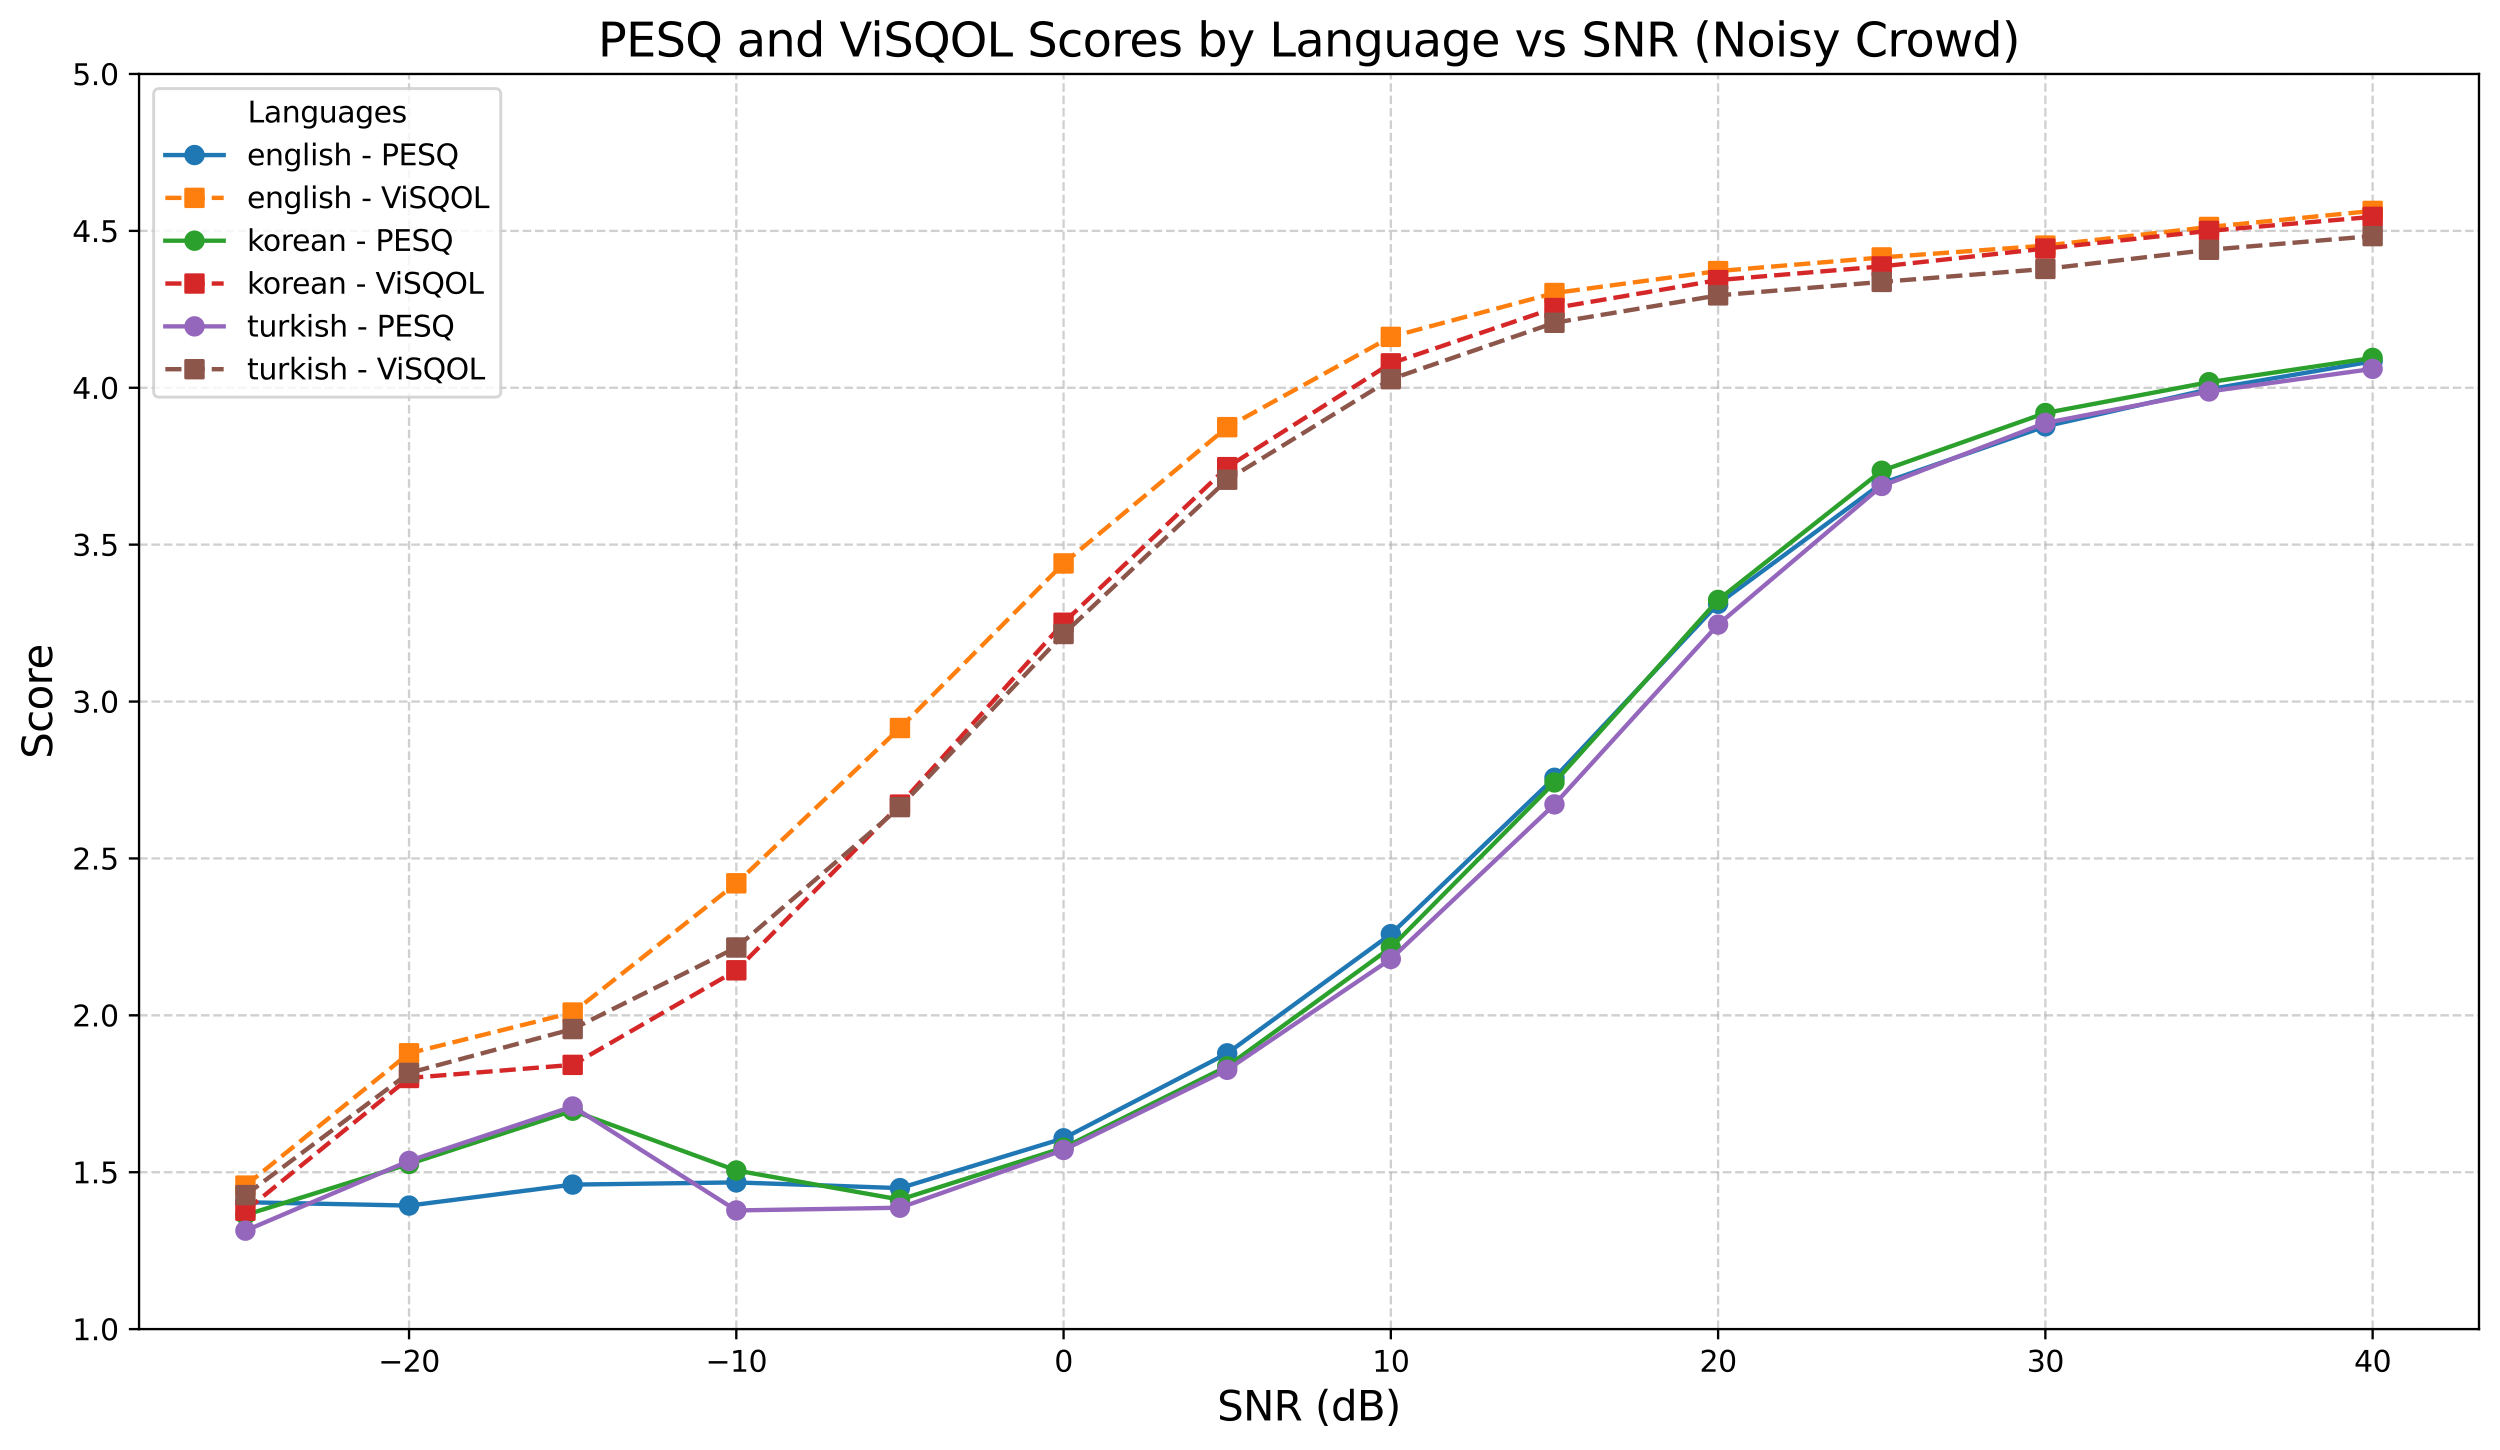 <?xml version="1.0" encoding="utf-8" standalone="no"?>
<!DOCTYPE svg PUBLIC "-//W3C//DTD SVG 1.1//EN"
  "http://www.w3.org/Graphics/SVG/1.1/DTD/svg11.dtd">
<svg xmlns:xlink="http://www.w3.org/1999/xlink" width="856.732pt" height="496.905pt" viewBox="0 0 856.732 496.905" xmlns="http://www.w3.org/2000/svg" version="1.1">
 <defs>
  <style type="text/css">*{stroke-linejoin: round; stroke-linecap: butt}</style>
 </defs>
 <g id="figure_1">
  <g id="patch_1">
   <path d="M 0 496.905 
L 856.732 496.905 
L 856.732 0 
L 0 0 
z
" style="fill: #ffffff"/>
  </g>
  <g id="axes_1">
   <g id="patch_2">
    <path d="M 47.653 455.478 
L 849.533 455.478 
L 849.533 25.358 
L 47.653 25.358 
z
" style="fill: #ffffff"/>
   </g>
   <g id="matplotlib.axis_1">
    <g id="xtick_1">
     <g id="line2d_1">
      <path d="M 140.177 455.478 
L 140.177 25.358 
" clip-path="url(#p13725c8370)" style="fill: none; stroke-dasharray: 2.96,1.28; stroke-dashoffset: 0; stroke: #b0b0b0; stroke-opacity: 0.6; stroke-width: 0.8"/>
     </g>
     <g id="line2d_2">
      <defs>
       <path id="m97f3cab812" d="M 0 0 
L 0 3.5 
" style="stroke: #000000; stroke-width: 0.8"/>
      </defs>
      <g>
       <use xlink:href="#m97f3cab812" x="140.177" y="455.478" style="stroke: #000000; stroke-width: 0.8"/>
      </g>
     </g>
     <g id="text_1">
      <!-- −20 -->
      <g transform="translate(129.625 470.076) scale(0.1 -0.1)">
       <defs>
        <path id="DejaVuSans-2212" d="M 678 2272 
L 4684 2272 
L 4684 1741 
L 678 1741 
L 678 2272 
z
" transform="scale(0.016)"/>
        <path id="DejaVuSans-32" d="M 1228 531 
L 3431 531 
L 3431 0 
L 469 0 
L 469 531 
Q 828 903 1448 1529 
Q 2069 2156 2228 2338 
Q 2531 2678 2651 2914 
Q 2772 3150 2772 3378 
Q 2772 3750 2511 3984 
Q 2250 4219 1831 4219 
Q 1534 4219 1204 4116 
Q 875 4013 500 3803 
L 500 4441 
Q 881 4594 1212 4672 
Q 1544 4750 1819 4750 
Q 2544 4750 2975 4387 
Q 3406 4025 3406 3419 
Q 3406 3131 3298 2873 
Q 3191 2616 2906 2266 
Q 2828 2175 2409 1742 
Q 1991 1309 1228 531 
z
" transform="scale(0.016)"/>
        <path id="DejaVuSans-30" d="M 2034 4250 
Q 1547 4250 1301 3770 
Q 1056 3291 1056 2328 
Q 1056 1369 1301 889 
Q 1547 409 2034 409 
Q 2525 409 2770 889 
Q 3016 1369 3016 2328 
Q 3016 3291 2770 3770 
Q 2525 4250 2034 4250 
z
M 2034 4750 
Q 2819 4750 3233 4129 
Q 3647 3509 3647 2328 
Q 3647 1150 3233 529 
Q 2819 -91 2034 -91 
Q 1250 -91 836 529 
Q 422 1150 422 2328 
Q 422 3509 836 4129 
Q 1250 4750 2034 4750 
z
" transform="scale(0.016)"/>
       </defs>
       <use xlink:href="#DejaVuSans-2212"/>
       <use xlink:href="#DejaVuSans-32" x="83.789"/>
       <use xlink:href="#DejaVuSans-30" x="147.412"/>
      </g>
     </g>
    </g>
    <g id="xtick_2">
     <g id="line2d_3">
      <path d="M 252.328 455.478 
L 252.328 25.358 
" clip-path="url(#p13725c8370)" style="fill: none; stroke-dasharray: 2.96,1.28; stroke-dashoffset: 0; stroke: #b0b0b0; stroke-opacity: 0.6; stroke-width: 0.8"/>
     </g>
     <g id="line2d_4">
      <g>
       <use xlink:href="#m97f3cab812" x="252.328" y="455.478" style="stroke: #000000; stroke-width: 0.8"/>
      </g>
     </g>
     <g id="text_2">
      <!-- −10 -->
      <g transform="translate(241.776 470.076) scale(0.1 -0.1)">
       <defs>
        <path id="DejaVuSans-31" d="M 794 531 
L 1825 531 
L 1825 4091 
L 703 3866 
L 703 4441 
L 1819 4666 
L 2450 4666 
L 2450 531 
L 3481 531 
L 3481 0 
L 794 0 
L 794 531 
z
" transform="scale(0.016)"/>
       </defs>
       <use xlink:href="#DejaVuSans-2212"/>
       <use xlink:href="#DejaVuSans-31" x="83.789"/>
       <use xlink:href="#DejaVuSans-30" x="147.412"/>
      </g>
     </g>
    </g>
    <g id="xtick_3">
     <g id="line2d_5">
      <path d="M 364.479 455.478 
L 364.479 25.358 
" clip-path="url(#p13725c8370)" style="fill: none; stroke-dasharray: 2.96,1.28; stroke-dashoffset: 0; stroke: #b0b0b0; stroke-opacity: 0.6; stroke-width: 0.8"/>
     </g>
     <g id="line2d_6">
      <g>
       <use xlink:href="#m97f3cab812" x="364.479" y="455.478" style="stroke: #000000; stroke-width: 0.8"/>
      </g>
     </g>
     <g id="text_3">
      <!-- 0 -->
      <g transform="translate(361.298 470.076) scale(0.1 -0.1)">
       <use xlink:href="#DejaVuSans-30"/>
      </g>
     </g>
    </g>
    <g id="xtick_4">
     <g id="line2d_7">
      <path d="M 476.63 455.478 
L 476.63 25.358 
" clip-path="url(#p13725c8370)" style="fill: none; stroke-dasharray: 2.96,1.28; stroke-dashoffset: 0; stroke: #b0b0b0; stroke-opacity: 0.6; stroke-width: 0.8"/>
     </g>
     <g id="line2d_8">
      <g>
       <use xlink:href="#m97f3cab812" x="476.63" y="455.478" style="stroke: #000000; stroke-width: 0.8"/>
      </g>
     </g>
     <g id="text_4">
      <!-- 10 -->
      <g transform="translate(470.268 470.076) scale(0.1 -0.1)">
       <use xlink:href="#DejaVuSans-31"/>
       <use xlink:href="#DejaVuSans-30" x="63.623"/>
      </g>
     </g>
    </g>
    <g id="xtick_5">
     <g id="line2d_9">
      <path d="M 588.781 455.478 
L 588.781 25.358 
" clip-path="url(#p13725c8370)" style="fill: none; stroke-dasharray: 2.96,1.28; stroke-dashoffset: 0; stroke: #b0b0b0; stroke-opacity: 0.6; stroke-width: 0.8"/>
     </g>
     <g id="line2d_10">
      <g>
       <use xlink:href="#m97f3cab812" x="588.781" y="455.478" style="stroke: #000000; stroke-width: 0.8"/>
      </g>
     </g>
     <g id="text_5">
      <!-- 20 -->
      <g transform="translate(582.419 470.076) scale(0.1 -0.1)">
       <use xlink:href="#DejaVuSans-32"/>
       <use xlink:href="#DejaVuSans-30" x="63.623"/>
      </g>
     </g>
    </g>
    <g id="xtick_6">
     <g id="line2d_11">
      <path d="M 700.932 455.478 
L 700.932 25.358 
" clip-path="url(#p13725c8370)" style="fill: none; stroke-dasharray: 2.96,1.28; stroke-dashoffset: 0; stroke: #b0b0b0; stroke-opacity: 0.6; stroke-width: 0.8"/>
     </g>
     <g id="line2d_12">
      <g>
       <use xlink:href="#m97f3cab812" x="700.932" y="455.478" style="stroke: #000000; stroke-width: 0.8"/>
      </g>
     </g>
     <g id="text_6">
      <!-- 30 -->
      <g transform="translate(694.57 470.076) scale(0.1 -0.1)">
       <defs>
        <path id="DejaVuSans-33" d="M 2597 2516 
Q 3050 2419 3304 2112 
Q 3559 1806 3559 1356 
Q 3559 666 3084 287 
Q 2609 -91 1734 -91 
Q 1441 -91 1130 -33 
Q 819 25 488 141 
L 488 750 
Q 750 597 1062 519 
Q 1375 441 1716 441 
Q 2309 441 2620 675 
Q 2931 909 2931 1356 
Q 2931 1769 2642 2001 
Q 2353 2234 1838 2234 
L 1294 2234 
L 1294 2753 
L 1863 2753 
Q 2328 2753 2575 2939 
Q 2822 3125 2822 3475 
Q 2822 3834 2567 4026 
Q 2313 4219 1838 4219 
Q 1578 4219 1281 4162 
Q 984 4106 628 3988 
L 628 4550 
Q 988 4650 1302 4700 
Q 1616 4750 1894 4750 
Q 2613 4750 3031 4423 
Q 3450 4097 3450 3541 
Q 3450 3153 3228 2886 
Q 3006 2619 2597 2516 
z
" transform="scale(0.016)"/>
       </defs>
       <use xlink:href="#DejaVuSans-33"/>
       <use xlink:href="#DejaVuSans-30" x="63.623"/>
      </g>
     </g>
    </g>
    <g id="xtick_7">
     <g id="line2d_13">
      <path d="M 813.083 455.478 
L 813.083 25.358 
" clip-path="url(#p13725c8370)" style="fill: none; stroke-dasharray: 2.96,1.28; stroke-dashoffset: 0; stroke: #b0b0b0; stroke-opacity: 0.6; stroke-width: 0.8"/>
     </g>
     <g id="line2d_14">
      <g>
       <use xlink:href="#m97f3cab812" x="813.083" y="455.478" style="stroke: #000000; stroke-width: 0.8"/>
      </g>
     </g>
     <g id="text_7">
      <!-- 40 -->
      <g transform="translate(806.721 470.076) scale(0.1 -0.1)">
       <defs>
        <path id="DejaVuSans-34" d="M 2419 4116 
L 825 1625 
L 2419 1625 
L 2419 4116 
z
M 2253 4666 
L 3047 4666 
L 3047 1625 
L 3713 1625 
L 3713 1100 
L 3047 1100 
L 3047 0 
L 2419 0 
L 2419 1100 
L 313 1100 
L 313 1709 
L 2253 4666 
z
" transform="scale(0.016)"/>
       </defs>
       <use xlink:href="#DejaVuSans-34"/>
       <use xlink:href="#DejaVuSans-30" x="63.623"/>
      </g>
     </g>
    </g>
    <g id="text_8">
     <!-- SNR (dB) -->
     <g transform="translate(417.114 486.793) scale(0.14 -0.14)">
      <defs>
       <path id="DejaVuSans-53" d="M 3425 4513 
L 3425 3897 
Q 3066 4069 2747 4153 
Q 2428 4238 2131 4238 
Q 1616 4238 1336 4038 
Q 1056 3838 1056 3469 
Q 1056 3159 1242 3001 
Q 1428 2844 1947 2747 
L 2328 2669 
Q 3034 2534 3370 2195 
Q 3706 1856 3706 1288 
Q 3706 609 3251 259 
Q 2797 -91 1919 -91 
Q 1588 -91 1214 -16 
Q 841 59 441 206 
L 441 856 
Q 825 641 1194 531 
Q 1563 422 1919 422 
Q 2459 422 2753 634 
Q 3047 847 3047 1241 
Q 3047 1584 2836 1778 
Q 2625 1972 2144 2069 
L 1759 2144 
Q 1053 2284 737 2584 
Q 422 2884 422 3419 
Q 422 4038 858 4394 
Q 1294 4750 2059 4750 
Q 2388 4750 2728 4690 
Q 3069 4631 3425 4513 
z
" transform="scale(0.016)"/>
       <path id="DejaVuSans-4e" d="M 628 4666 
L 1478 4666 
L 3547 763 
L 3547 4666 
L 4159 4666 
L 4159 0 
L 3309 0 
L 1241 3903 
L 1241 0 
L 628 0 
L 628 4666 
z
" transform="scale(0.016)"/>
       <path id="DejaVuSans-52" d="M 2841 2188 
Q 3044 2119 3236 1894 
Q 3428 1669 3622 1275 
L 4263 0 
L 3584 0 
L 2988 1197 
Q 2756 1666 2539 1819 
Q 2322 1972 1947 1972 
L 1259 1972 
L 1259 0 
L 628 0 
L 628 4666 
L 2053 4666 
Q 2853 4666 3247 4331 
Q 3641 3997 3641 3322 
Q 3641 2881 3436 2590 
Q 3231 2300 2841 2188 
z
M 1259 4147 
L 1259 2491 
L 2053 2491 
Q 2509 2491 2742 2702 
Q 2975 2913 2975 3322 
Q 2975 3731 2742 3939 
Q 2509 4147 2053 4147 
L 1259 4147 
z
" transform="scale(0.016)"/>
       <path id="DejaVuSans-20" transform="scale(0.016)"/>
       <path id="DejaVuSans-28" d="M 1984 4856 
Q 1566 4138 1362 3434 
Q 1159 2731 1159 2009 
Q 1159 1288 1364 580 
Q 1569 -128 1984 -844 
L 1484 -844 
Q 1016 -109 783 600 
Q 550 1309 550 2009 
Q 550 2706 781 3412 
Q 1013 4119 1484 4856 
L 1984 4856 
z
" transform="scale(0.016)"/>
       <path id="DejaVuSans-64" d="M 2906 2969 
L 2906 4863 
L 3481 4863 
L 3481 0 
L 2906 0 
L 2906 525 
Q 2725 213 2448 61 
Q 2172 -91 1784 -91 
Q 1150 -91 751 415 
Q 353 922 353 1747 
Q 353 2572 751 3078 
Q 1150 3584 1784 3584 
Q 2172 3584 2448 3432 
Q 2725 3281 2906 2969 
z
M 947 1747 
Q 947 1113 1208 752 
Q 1469 391 1925 391 
Q 2381 391 2643 752 
Q 2906 1113 2906 1747 
Q 2906 2381 2643 2742 
Q 2381 3103 1925 3103 
Q 1469 3103 1208 2742 
Q 947 2381 947 1747 
z
" transform="scale(0.016)"/>
       <path id="DejaVuSans-42" d="M 1259 2228 
L 1259 519 
L 2272 519 
Q 2781 519 3026 730 
Q 3272 941 3272 1375 
Q 3272 1813 3026 2020 
Q 2781 2228 2272 2228 
L 1259 2228 
z
M 1259 4147 
L 1259 2741 
L 2194 2741 
Q 2656 2741 2882 2914 
Q 3109 3088 3109 3444 
Q 3109 3797 2882 3972 
Q 2656 4147 2194 4147 
L 1259 4147 
z
M 628 4666 
L 2241 4666 
Q 2963 4666 3353 4366 
Q 3744 4066 3744 3513 
Q 3744 3084 3544 2831 
Q 3344 2578 2956 2516 
Q 3422 2416 3680 2098 
Q 3938 1781 3938 1306 
Q 3938 681 3513 340 
Q 3088 0 2303 0 
L 628 0 
L 628 4666 
z
" transform="scale(0.016)"/>
       <path id="DejaVuSans-29" d="M 513 4856 
L 1013 4856 
Q 1481 4119 1714 3412 
Q 1947 2706 1947 2009 
Q 1947 1309 1714 600 
Q 1481 -109 1013 -844 
L 513 -844 
Q 928 -128 1133 580 
Q 1338 1288 1338 2009 
Q 1338 2731 1133 3434 
Q 928 4138 513 4856 
z
" transform="scale(0.016)"/>
      </defs>
      <use xlink:href="#DejaVuSans-53"/>
      <use xlink:href="#DejaVuSans-4e" x="63.477"/>
      <use xlink:href="#DejaVuSans-52" x="138.281"/>
      <use xlink:href="#DejaVuSans-20" x="207.764"/>
      <use xlink:href="#DejaVuSans-28" x="239.551"/>
      <use xlink:href="#DejaVuSans-64" x="278.564"/>
      <use xlink:href="#DejaVuSans-42" x="342.041"/>
      <use xlink:href="#DejaVuSans-29" x="410.645"/>
     </g>
    </g>
   </g>
   <g id="matplotlib.axis_2">
    <g id="ytick_1">
     <g id="line2d_15">
      <path d="M 47.653 455.478 
L 849.533 455.478 
" clip-path="url(#p13725c8370)" style="fill: none; stroke-dasharray: 2.96,1.28; stroke-dashoffset: 0; stroke: #b0b0b0; stroke-opacity: 0.6; stroke-width: 0.8"/>
     </g>
     <g id="line2d_16">
      <defs>
       <path id="m9eb1f6258a" d="M 0 0 
L -3.5 0 
" style="stroke: #000000; stroke-width: 0.8"/>
      </defs>
      <g>
       <use xlink:href="#m9eb1f6258a" x="47.653" y="455.478" style="stroke: #000000; stroke-width: 0.8"/>
      </g>
     </g>
     <g id="text_9">
      <!-- 1.0 -->
      <g transform="translate(24.749 459.277) scale(0.1 -0.1)">
       <defs>
        <path id="DejaVuSans-2e" d="M 684 794 
L 1344 794 
L 1344 0 
L 684 0 
L 684 794 
z
" transform="scale(0.016)"/>
       </defs>
       <use xlink:href="#DejaVuSans-31"/>
       <use xlink:href="#DejaVuSans-2e" x="63.623"/>
       <use xlink:href="#DejaVuSans-30" x="95.41"/>
      </g>
     </g>
    </g>
    <g id="ytick_2">
     <g id="line2d_17">
      <path d="M 47.653 401.712 
L 849.533 401.712 
" clip-path="url(#p13725c8370)" style="fill: none; stroke-dasharray: 2.96,1.28; stroke-dashoffset: 0; stroke: #b0b0b0; stroke-opacity: 0.6; stroke-width: 0.8"/>
     </g>
     <g id="line2d_18">
      <g>
       <use xlink:href="#m9eb1f6258a" x="47.653" y="401.712" style="stroke: #000000; stroke-width: 0.8"/>
      </g>
     </g>
     <g id="text_10">
      <!-- 1.5 -->
      <g transform="translate(24.749 405.512) scale(0.1 -0.1)">
       <defs>
        <path id="DejaVuSans-35" d="M 691 4666 
L 3169 4666 
L 3169 4134 
L 1269 4134 
L 1269 2991 
Q 1406 3038 1543 3061 
Q 1681 3084 1819 3084 
Q 2600 3084 3056 2656 
Q 3513 2228 3513 1497 
Q 3513 744 3044 326 
Q 2575 -91 1722 -91 
Q 1428 -91 1123 -41 
Q 819 9 494 109 
L 494 744 
Q 775 591 1075 516 
Q 1375 441 1709 441 
Q 2250 441 2565 725 
Q 2881 1009 2881 1497 
Q 2881 1984 2565 2268 
Q 2250 2553 1709 2553 
Q 1456 2553 1204 2497 
Q 953 2441 691 2322 
L 691 4666 
z
" transform="scale(0.016)"/>
       </defs>
       <use xlink:href="#DejaVuSans-31"/>
       <use xlink:href="#DejaVuSans-2e" x="63.623"/>
       <use xlink:href="#DejaVuSans-35" x="95.41"/>
      </g>
     </g>
    </g>
    <g id="ytick_3">
     <g id="line2d_19">
      <path d="M 47.653 347.947 
L 849.533 347.947 
" clip-path="url(#p13725c8370)" style="fill: none; stroke-dasharray: 2.96,1.28; stroke-dashoffset: 0; stroke: #b0b0b0; stroke-opacity: 0.6; stroke-width: 0.8"/>
     </g>
     <g id="line2d_20">
      <g>
       <use xlink:href="#m9eb1f6258a" x="47.653" y="347.947" style="stroke: #000000; stroke-width: 0.8"/>
      </g>
     </g>
     <g id="text_11">
      <!-- 2.0 -->
      <g transform="translate(24.749 351.747) scale(0.1 -0.1)">
       <use xlink:href="#DejaVuSans-32"/>
       <use xlink:href="#DejaVuSans-2e" x="63.623"/>
       <use xlink:href="#DejaVuSans-30" x="95.41"/>
      </g>
     </g>
    </g>
    <g id="ytick_4">
     <g id="line2d_21">
      <path d="M 47.653 294.183 
L 849.533 294.183 
" clip-path="url(#p13725c8370)" style="fill: none; stroke-dasharray: 2.96,1.28; stroke-dashoffset: 0; stroke: #b0b0b0; stroke-opacity: 0.6; stroke-width: 0.8"/>
     </g>
     <g id="line2d_22">
      <g>
       <use xlink:href="#m9eb1f6258a" x="47.653" y="294.183" style="stroke: #000000; stroke-width: 0.8"/>
      </g>
     </g>
     <g id="text_12">
      <!-- 2.5 -->
      <g transform="translate(24.749 297.982) scale(0.1 -0.1)">
       <use xlink:href="#DejaVuSans-32"/>
       <use xlink:href="#DejaVuSans-2e" x="63.623"/>
       <use xlink:href="#DejaVuSans-35" x="95.41"/>
      </g>
     </g>
    </g>
    <g id="ytick_5">
     <g id="line2d_23">
      <path d="M 47.653 240.417 
L 849.533 240.417 
" clip-path="url(#p13725c8370)" style="fill: none; stroke-dasharray: 2.96,1.28; stroke-dashoffset: 0; stroke: #b0b0b0; stroke-opacity: 0.6; stroke-width: 0.8"/>
     </g>
     <g id="line2d_24">
      <g>
       <use xlink:href="#m9eb1f6258a" x="47.653" y="240.417" style="stroke: #000000; stroke-width: 0.8"/>
      </g>
     </g>
     <g id="text_13">
      <!-- 3.0 -->
      <g transform="translate(24.749 244.217) scale(0.1 -0.1)">
       <use xlink:href="#DejaVuSans-33"/>
       <use xlink:href="#DejaVuSans-2e" x="63.623"/>
       <use xlink:href="#DejaVuSans-30" x="95.41"/>
      </g>
     </g>
    </g>
    <g id="ytick_6">
     <g id="line2d_25">
      <path d="M 47.653 186.653 
L 849.533 186.653 
" clip-path="url(#p13725c8370)" style="fill: none; stroke-dasharray: 2.96,1.28; stroke-dashoffset: 0; stroke: #b0b0b0; stroke-opacity: 0.6; stroke-width: 0.8"/>
     </g>
     <g id="line2d_26">
      <g>
       <use xlink:href="#m9eb1f6258a" x="47.653" y="186.653" style="stroke: #000000; stroke-width: 0.8"/>
      </g>
     </g>
     <g id="text_14">
      <!-- 3.5 -->
      <g transform="translate(24.749 190.452) scale(0.1 -0.1)">
       <use xlink:href="#DejaVuSans-33"/>
       <use xlink:href="#DejaVuSans-2e" x="63.623"/>
       <use xlink:href="#DejaVuSans-35" x="95.41"/>
      </g>
     </g>
    </g>
    <g id="ytick_7">
     <g id="line2d_27">
      <path d="M 47.653 132.887 
L 849.533 132.887 
" clip-path="url(#p13725c8370)" style="fill: none; stroke-dasharray: 2.96,1.28; stroke-dashoffset: 0; stroke: #b0b0b0; stroke-opacity: 0.6; stroke-width: 0.8"/>
     </g>
     <g id="line2d_28">
      <g>
       <use xlink:href="#m9eb1f6258a" x="47.653" y="132.887" style="stroke: #000000; stroke-width: 0.8"/>
      </g>
     </g>
     <g id="text_15">
      <!-- 4.0 -->
      <g transform="translate(24.749 136.687) scale(0.1 -0.1)">
       <use xlink:href="#DejaVuSans-34"/>
       <use xlink:href="#DejaVuSans-2e" x="63.623"/>
       <use xlink:href="#DejaVuSans-30" x="95.41"/>
      </g>
     </g>
    </g>
    <g id="ytick_8">
     <g id="line2d_29">
      <path d="M 47.653 79.123 
L 849.533 79.123 
" clip-path="url(#p13725c8370)" style="fill: none; stroke-dasharray: 2.96,1.28; stroke-dashoffset: 0; stroke: #b0b0b0; stroke-opacity: 0.6; stroke-width: 0.8"/>
     </g>
     <g id="line2d_30">
      <g>
       <use xlink:href="#m9eb1f6258a" x="47.653" y="79.123" style="stroke: #000000; stroke-width: 0.8"/>
      </g>
     </g>
     <g id="text_16">
      <!-- 4.5 -->
      <g transform="translate(24.749 82.922) scale(0.1 -0.1)">
       <use xlink:href="#DejaVuSans-34"/>
       <use xlink:href="#DejaVuSans-2e" x="63.623"/>
       <use xlink:href="#DejaVuSans-35" x="95.41"/>
      </g>
     </g>
    </g>
    <g id="ytick_9">
     <g id="line2d_31">
      <path d="M 47.653 25.358 
L 849.533 25.358 
" clip-path="url(#p13725c8370)" style="fill: none; stroke-dasharray: 2.96,1.28; stroke-dashoffset: 0; stroke: #b0b0b0; stroke-opacity: 0.6; stroke-width: 0.8"/>
     </g>
     <g id="line2d_32">
      <g>
       <use xlink:href="#m9eb1f6258a" x="47.653" y="25.358" style="stroke: #000000; stroke-width: 0.8"/>
      </g>
     </g>
     <g id="text_17">
      <!-- 5.0 -->
      <g transform="translate(24.749 29.157) scale(0.1 -0.1)">
       <use xlink:href="#DejaVuSans-35"/>
       <use xlink:href="#DejaVuSans-2e" x="63.623"/>
       <use xlink:href="#DejaVuSans-30" x="95.41"/>
      </g>
     </g>
    </g>
    <g id="text_18">
     <!-- Score -->
     <g transform="translate(17.838 260.021) rotate(-90) scale(0.14 -0.14)">
      <defs>
       <path id="DejaVuSans-63" d="M 3122 3366 
L 3122 2828 
Q 2878 2963 2633 3030 
Q 2388 3097 2138 3097 
Q 1578 3097 1268 2742 
Q 959 2388 959 1747 
Q 959 1106 1268 751 
Q 1578 397 2138 397 
Q 2388 397 2633 464 
Q 2878 531 3122 666 
L 3122 134 
Q 2881 22 2623 -34 
Q 2366 -91 2075 -91 
Q 1284 -91 818 406 
Q 353 903 353 1747 
Q 353 2603 823 3093 
Q 1294 3584 2113 3584 
Q 2378 3584 2631 3529 
Q 2884 3475 3122 3366 
z
" transform="scale(0.016)"/>
       <path id="DejaVuSans-6f" d="M 1959 3097 
Q 1497 3097 1228 2736 
Q 959 2375 959 1747 
Q 959 1119 1226 758 
Q 1494 397 1959 397 
Q 2419 397 2687 759 
Q 2956 1122 2956 1747 
Q 2956 2369 2687 2733 
Q 2419 3097 1959 3097 
z
M 1959 3584 
Q 2709 3584 3137 3096 
Q 3566 2609 3566 1747 
Q 3566 888 3137 398 
Q 2709 -91 1959 -91 
Q 1206 -91 779 398 
Q 353 888 353 1747 
Q 353 2609 779 3096 
Q 1206 3584 1959 3584 
z
" transform="scale(0.016)"/>
       <path id="DejaVuSans-72" d="M 2631 2963 
Q 2534 3019 2420 3045 
Q 2306 3072 2169 3072 
Q 1681 3072 1420 2755 
Q 1159 2438 1159 1844 
L 1159 0 
L 581 0 
L 581 3500 
L 1159 3500 
L 1159 2956 
Q 1341 3275 1631 3429 
Q 1922 3584 2338 3584 
Q 2397 3584 2469 3576 
Q 2541 3569 2628 3553 
L 2631 2963 
z
" transform="scale(0.016)"/>
       <path id="DejaVuSans-65" d="M 3597 1894 
L 3597 1613 
L 953 1613 
Q 991 1019 1311 708 
Q 1631 397 2203 397 
Q 2534 397 2845 478 
Q 3156 559 3463 722 
L 3463 178 
Q 3153 47 2828 -22 
Q 2503 -91 2169 -91 
Q 1331 -91 842 396 
Q 353 884 353 1716 
Q 353 2575 817 3079 
Q 1281 3584 2069 3584 
Q 2775 3584 3186 3129 
Q 3597 2675 3597 1894 
z
M 3022 2063 
Q 3016 2534 2758 2815 
Q 2500 3097 2075 3097 
Q 1594 3097 1305 2825 
Q 1016 2553 972 2059 
L 3022 2063 
z
" transform="scale(0.016)"/>
      </defs>
      <use xlink:href="#DejaVuSans-53"/>
      <use xlink:href="#DejaVuSans-63" x="63.477"/>
      <use xlink:href="#DejaVuSans-6f" x="118.457"/>
      <use xlink:href="#DejaVuSans-72" x="179.639"/>
      <use xlink:href="#DejaVuSans-65" x="218.502"/>
     </g>
    </g>
   </g>
   <g id="line2d_33">
    <path d="M 84.102 411.994 
L 140.177 413.144 
L 196.253 405.954 
L 252.328 405.199 
L 308.404 407.166 
L 364.479 390.092 
L 420.555 360.969 
L 476.63 320.121 
L 532.706 266.543 
L 588.781 206.911 
L 644.857 165.633 
L 700.932 146.098 
L 757.008 133.41 
L 813.083 123.817 
" clip-path="url(#p13725c8370)" style="fill: none; stroke: #1f77b4; stroke-width: 1.5; stroke-linecap: square"/>
    <defs>
     <path id="mf28e48f3b5" d="M 0 3 
C 0.796 3 1.559 2.684 2.121 2.121 
C 2.684 1.559 3 0.796 3 0 
C 3 -0.796 2.684 -1.559 2.121 -2.121 
C 1.559 -2.684 0.796 -3 0 -3 
C -0.796 -3 -1.559 -2.684 -2.121 -2.121 
C -2.684 -1.559 -3 -0.796 -3 0 
C -3 0.796 -2.684 1.559 -2.121 2.121 
C -1.559 2.684 -0.796 3 0 3 
z
" style="stroke: #1f77b4"/>
    </defs>
    <g clip-path="url(#p13725c8370)">
     <use xlink:href="#mf28e48f3b5" x="84.102" y="411.994" style="fill: #1f77b4; stroke: #1f77b4"/>
     <use xlink:href="#mf28e48f3b5" x="140.177" y="413.144" style="fill: #1f77b4; stroke: #1f77b4"/>
     <use xlink:href="#mf28e48f3b5" x="196.253" y="405.954" style="fill: #1f77b4; stroke: #1f77b4"/>
     <use xlink:href="#mf28e48f3b5" x="252.328" y="405.199" style="fill: #1f77b4; stroke: #1f77b4"/>
     <use xlink:href="#mf28e48f3b5" x="308.404" y="407.166" style="fill: #1f77b4; stroke: #1f77b4"/>
     <use xlink:href="#mf28e48f3b5" x="364.479" y="390.092" style="fill: #1f77b4; stroke: #1f77b4"/>
     <use xlink:href="#mf28e48f3b5" x="420.555" y="360.969" style="fill: #1f77b4; stroke: #1f77b4"/>
     <use xlink:href="#mf28e48f3b5" x="476.63" y="320.121" style="fill: #1f77b4; stroke: #1f77b4"/>
     <use xlink:href="#mf28e48f3b5" x="532.706" y="266.543" style="fill: #1f77b4; stroke: #1f77b4"/>
     <use xlink:href="#mf28e48f3b5" x="588.781" y="206.911" style="fill: #1f77b4; stroke: #1f77b4"/>
     <use xlink:href="#mf28e48f3b5" x="644.857" y="165.633" style="fill: #1f77b4; stroke: #1f77b4"/>
     <use xlink:href="#mf28e48f3b5" x="700.932" y="146.098" style="fill: #1f77b4; stroke: #1f77b4"/>
     <use xlink:href="#mf28e48f3b5" x="757.008" y="133.41" style="fill: #1f77b4; stroke: #1f77b4"/>
     <use xlink:href="#mf28e48f3b5" x="813.083" y="123.817" style="fill: #1f77b4; stroke: #1f77b4"/>
    </g>
   </g>
   <g id="line2d_34">
    <path d="M 84.102 406.291 
L 140.177 360.949 
L 196.253 346.995 
L 252.328 302.704 
L 308.404 249.492 
L 364.479 193.084 
L 420.555 146.389 
L 476.63 115.443 
L 532.706 100.418 
L 588.781 92.894 
L 644.857 88.221 
L 700.932 84.17 
L 757.008 77.785 
L 813.083 72.268 
" clip-path="url(#p13725c8370)" style="fill: none; stroke-dasharray: 5.55,2.4; stroke-dashoffset: 0; stroke: #ff7f0e; stroke-width: 1.5"/>
    <defs>
     <path id="m3f1bf6d52e" d="M -3 3 
L 3 3 
L 3 -3 
L -3 -3 
z
" style="stroke: #ff7f0e; stroke-linejoin: miter"/>
    </defs>
    <g clip-path="url(#p13725c8370)">
     <use xlink:href="#m3f1bf6d52e" x="84.102" y="406.291" style="fill: #ff7f0e; stroke: #ff7f0e; stroke-linejoin: miter"/>
     <use xlink:href="#m3f1bf6d52e" x="140.177" y="360.949" style="fill: #ff7f0e; stroke: #ff7f0e; stroke-linejoin: miter"/>
     <use xlink:href="#m3f1bf6d52e" x="196.253" y="346.995" style="fill: #ff7f0e; stroke: #ff7f0e; stroke-linejoin: miter"/>
     <use xlink:href="#m3f1bf6d52e" x="252.328" y="302.704" style="fill: #ff7f0e; stroke: #ff7f0e; stroke-linejoin: miter"/>
     <use xlink:href="#m3f1bf6d52e" x="308.404" y="249.492" style="fill: #ff7f0e; stroke: #ff7f0e; stroke-linejoin: miter"/>
     <use xlink:href="#m3f1bf6d52e" x="364.479" y="193.084" style="fill: #ff7f0e; stroke: #ff7f0e; stroke-linejoin: miter"/>
     <use xlink:href="#m3f1bf6d52e" x="420.555" y="146.389" style="fill: #ff7f0e; stroke: #ff7f0e; stroke-linejoin: miter"/>
     <use xlink:href="#m3f1bf6d52e" x="476.63" y="115.443" style="fill: #ff7f0e; stroke: #ff7f0e; stroke-linejoin: miter"/>
     <use xlink:href="#m3f1bf6d52e" x="532.706" y="100.418" style="fill: #ff7f0e; stroke: #ff7f0e; stroke-linejoin: miter"/>
     <use xlink:href="#m3f1bf6d52e" x="588.781" y="92.894" style="fill: #ff7f0e; stroke: #ff7f0e; stroke-linejoin: miter"/>
     <use xlink:href="#m3f1bf6d52e" x="644.857" y="88.221" style="fill: #ff7f0e; stroke: #ff7f0e; stroke-linejoin: miter"/>
     <use xlink:href="#m3f1bf6d52e" x="700.932" y="84.17" style="fill: #ff7f0e; stroke: #ff7f0e; stroke-linejoin: miter"/>
     <use xlink:href="#m3f1bf6d52e" x="757.008" y="77.785" style="fill: #ff7f0e; stroke: #ff7f0e; stroke-linejoin: miter"/>
     <use xlink:href="#m3f1bf6d52e" x="813.083" y="72.268" style="fill: #ff7f0e; stroke: #ff7f0e; stroke-linejoin: miter"/>
    </g>
   </g>
   <g id="line2d_35">
    <path d="M 84.102 416.361 
L 140.177 398.879 
L 196.253 380.638 
L 252.328 401.12 
L 308.404 411.094 
L 364.479 393.318 
L 420.555 365.414 
L 476.63 324.724 
L 532.706 268.134 
L 588.781 205.573 
L 644.857 161.32 
L 700.932 141.53 
L 757.008 130.965 
L 813.083 122.645 
" clip-path="url(#p13725c8370)" style="fill: none; stroke: #2ca02c; stroke-width: 1.5; stroke-linecap: square"/>
    <defs>
     <path id="m2340111044" d="M 0 3 
C 0.796 3 1.559 2.684 2.121 2.121 
C 2.684 1.559 3 0.796 3 0 
C 3 -0.796 2.684 -1.559 2.121 -2.121 
C 1.559 -2.684 0.796 -3 0 -3 
C -0.796 -3 -1.559 -2.684 -2.121 -2.121 
C -2.684 -1.559 -3 -0.796 -3 0 
C -3 0.796 -2.684 1.559 -2.121 2.121 
C -1.559 2.684 -0.796 3 0 3 
z
" style="stroke: #2ca02c"/>
    </defs>
    <g clip-path="url(#p13725c8370)">
     <use xlink:href="#m2340111044" x="84.102" y="416.361" style="fill: #2ca02c; stroke: #2ca02c"/>
     <use xlink:href="#m2340111044" x="140.177" y="398.879" style="fill: #2ca02c; stroke: #2ca02c"/>
     <use xlink:href="#m2340111044" x="196.253" y="380.638" style="fill: #2ca02c; stroke: #2ca02c"/>
     <use xlink:href="#m2340111044" x="252.328" y="401.12" style="fill: #2ca02c; stroke: #2ca02c"/>
     <use xlink:href="#m2340111044" x="308.404" y="411.094" style="fill: #2ca02c; stroke: #2ca02c"/>
     <use xlink:href="#m2340111044" x="364.479" y="393.318" style="fill: #2ca02c; stroke: #2ca02c"/>
     <use xlink:href="#m2340111044" x="420.555" y="365.414" style="fill: #2ca02c; stroke: #2ca02c"/>
     <use xlink:href="#m2340111044" x="476.63" y="324.724" style="fill: #2ca02c; stroke: #2ca02c"/>
     <use xlink:href="#m2340111044" x="532.706" y="268.134" style="fill: #2ca02c; stroke: #2ca02c"/>
     <use xlink:href="#m2340111044" x="588.781" y="205.573" style="fill: #2ca02c; stroke: #2ca02c"/>
     <use xlink:href="#m2340111044" x="644.857" y="161.32" style="fill: #2ca02c; stroke: #2ca02c"/>
     <use xlink:href="#m2340111044" x="700.932" y="141.53" style="fill: #2ca02c; stroke: #2ca02c"/>
     <use xlink:href="#m2340111044" x="757.008" y="130.965" style="fill: #2ca02c; stroke: #2ca02c"/>
     <use xlink:href="#m2340111044" x="813.083" y="122.645" style="fill: #2ca02c; stroke: #2ca02c"/>
    </g>
   </g>
   <g id="line2d_36">
    <path d="M 84.102 414.92 
L 140.177 369.409 
L 196.253 364.917 
L 252.328 332.516 
L 308.404 275.74 
L 364.479 213.402 
L 420.555 160.099 
L 476.63 124.515 
L 532.706 105.552 
L 588.781 95.983 
L 644.857 91.291 
L 700.932 85.181 
L 757.008 79.121 
L 813.083 74.308 
" clip-path="url(#p13725c8370)" style="fill: none; stroke-dasharray: 5.55,2.4; stroke-dashoffset: 0; stroke: #d62728; stroke-width: 1.5"/>
    <defs>
     <path id="meefc0eae18" d="M -3 3 
L 3 3 
L 3 -3 
L -3 -3 
z
" style="stroke: #d62728; stroke-linejoin: miter"/>
    </defs>
    <g clip-path="url(#p13725c8370)">
     <use xlink:href="#meefc0eae18" x="84.102" y="414.92" style="fill: #d62728; stroke: #d62728; stroke-linejoin: miter"/>
     <use xlink:href="#meefc0eae18" x="140.177" y="369.409" style="fill: #d62728; stroke: #d62728; stroke-linejoin: miter"/>
     <use xlink:href="#meefc0eae18" x="196.253" y="364.917" style="fill: #d62728; stroke: #d62728; stroke-linejoin: miter"/>
     <use xlink:href="#meefc0eae18" x="252.328" y="332.516" style="fill: #d62728; stroke: #d62728; stroke-linejoin: miter"/>
     <use xlink:href="#meefc0eae18" x="308.404" y="275.74" style="fill: #d62728; stroke: #d62728; stroke-linejoin: miter"/>
     <use xlink:href="#meefc0eae18" x="364.479" y="213.402" style="fill: #d62728; stroke: #d62728; stroke-linejoin: miter"/>
     <use xlink:href="#meefc0eae18" x="420.555" y="160.099" style="fill: #d62728; stroke: #d62728; stroke-linejoin: miter"/>
     <use xlink:href="#meefc0eae18" x="476.63" y="124.515" style="fill: #d62728; stroke: #d62728; stroke-linejoin: miter"/>
     <use xlink:href="#meefc0eae18" x="532.706" y="105.552" style="fill: #d62728; stroke: #d62728; stroke-linejoin: miter"/>
     <use xlink:href="#meefc0eae18" x="588.781" y="95.983" style="fill: #d62728; stroke: #d62728; stroke-linejoin: miter"/>
     <use xlink:href="#meefc0eae18" x="644.857" y="91.291" style="fill: #d62728; stroke: #d62728; stroke-linejoin: miter"/>
     <use xlink:href="#meefc0eae18" x="700.932" y="85.181" style="fill: #d62728; stroke: #d62728; stroke-linejoin: miter"/>
     <use xlink:href="#meefc0eae18" x="757.008" y="79.121" style="fill: #d62728; stroke: #d62728; stroke-linejoin: miter"/>
     <use xlink:href="#meefc0eae18" x="813.083" y="74.308" style="fill: #d62728; stroke: #d62728; stroke-linejoin: miter"/>
    </g>
   </g>
   <g id="line2d_37">
    <path d="M 84.102 421.74 
L 140.177 397.848 
L 196.253 379.185 
L 252.328 414.807 
L 308.404 413.875 
L 364.479 394.089 
L 420.555 366.619 
L 476.63 328.635 
L 532.706 275.659 
L 588.781 214.044 
L 644.857 166.537 
L 700.932 144.928 
L 757.008 134.158 
L 813.083 126.408 
" clip-path="url(#p13725c8370)" style="fill: none; stroke: #9467bd; stroke-width: 1.5; stroke-linecap: square"/>
    <defs>
     <path id="m1637c27450" d="M 0 3 
C 0.796 3 1.559 2.684 2.121 2.121 
C 2.684 1.559 3 0.796 3 0 
C 3 -0.796 2.684 -1.559 2.121 -2.121 
C 1.559 -2.684 0.796 -3 0 -3 
C -0.796 -3 -1.559 -2.684 -2.121 -2.121 
C -2.684 -1.559 -3 -0.796 -3 0 
C -3 0.796 -2.684 1.559 -2.121 2.121 
C -1.559 2.684 -0.796 3 0 3 
z
" style="stroke: #9467bd"/>
    </defs>
    <g clip-path="url(#p13725c8370)">
     <use xlink:href="#m1637c27450" x="84.102" y="421.74" style="fill: #9467bd; stroke: #9467bd"/>
     <use xlink:href="#m1637c27450" x="140.177" y="397.848" style="fill: #9467bd; stroke: #9467bd"/>
     <use xlink:href="#m1637c27450" x="196.253" y="379.185" style="fill: #9467bd; stroke: #9467bd"/>
     <use xlink:href="#m1637c27450" x="252.328" y="414.807" style="fill: #9467bd; stroke: #9467bd"/>
     <use xlink:href="#m1637c27450" x="308.404" y="413.875" style="fill: #9467bd; stroke: #9467bd"/>
     <use xlink:href="#m1637c27450" x="364.479" y="394.089" style="fill: #9467bd; stroke: #9467bd"/>
     <use xlink:href="#m1637c27450" x="420.555" y="366.619" style="fill: #9467bd; stroke: #9467bd"/>
     <use xlink:href="#m1637c27450" x="476.63" y="328.635" style="fill: #9467bd; stroke: #9467bd"/>
     <use xlink:href="#m1637c27450" x="532.706" y="275.659" style="fill: #9467bd; stroke: #9467bd"/>
     <use xlink:href="#m1637c27450" x="588.781" y="214.044" style="fill: #9467bd; stroke: #9467bd"/>
     <use xlink:href="#m1637c27450" x="644.857" y="166.537" style="fill: #9467bd; stroke: #9467bd"/>
     <use xlink:href="#m1637c27450" x="700.932" y="144.928" style="fill: #9467bd; stroke: #9467bd"/>
     <use xlink:href="#m1637c27450" x="757.008" y="134.158" style="fill: #9467bd; stroke: #9467bd"/>
     <use xlink:href="#m1637c27450" x="813.083" y="126.408" style="fill: #9467bd; stroke: #9467bd"/>
    </g>
   </g>
   <g id="line2d_38">
    <path d="M 84.102 409.55 
L 140.177 367.672 
L 196.253 352.64 
L 252.328 324.698 
L 308.404 276.596 
L 364.479 217.262 
L 420.555 164.403 
L 476.63 129.936 
L 532.706 110.605 
L 588.781 101.223 
L 644.857 96.601 
L 700.932 92.159 
L 757.008 85.609 
L 813.083 80.905 
" clip-path="url(#p13725c8370)" style="fill: none; stroke-dasharray: 5.55,2.4; stroke-dashoffset: 0; stroke: #8c564b; stroke-width: 1.5"/>
    <defs>
     <path id="me88af85147" d="M -3 3 
L 3 3 
L 3 -3 
L -3 -3 
z
" style="stroke: #8c564b; stroke-linejoin: miter"/>
    </defs>
    <g clip-path="url(#p13725c8370)">
     <use xlink:href="#me88af85147" x="84.102" y="409.55" style="fill: #8c564b; stroke: #8c564b; stroke-linejoin: miter"/>
     <use xlink:href="#me88af85147" x="140.177" y="367.672" style="fill: #8c564b; stroke: #8c564b; stroke-linejoin: miter"/>
     <use xlink:href="#me88af85147" x="196.253" y="352.64" style="fill: #8c564b; stroke: #8c564b; stroke-linejoin: miter"/>
     <use xlink:href="#me88af85147" x="252.328" y="324.698" style="fill: #8c564b; stroke: #8c564b; stroke-linejoin: miter"/>
     <use xlink:href="#me88af85147" x="308.404" y="276.596" style="fill: #8c564b; stroke: #8c564b; stroke-linejoin: miter"/>
     <use xlink:href="#me88af85147" x="364.479" y="217.262" style="fill: #8c564b; stroke: #8c564b; stroke-linejoin: miter"/>
     <use xlink:href="#me88af85147" x="420.555" y="164.403" style="fill: #8c564b; stroke: #8c564b; stroke-linejoin: miter"/>
     <use xlink:href="#me88af85147" x="476.63" y="129.936" style="fill: #8c564b; stroke: #8c564b; stroke-linejoin: miter"/>
     <use xlink:href="#me88af85147" x="532.706" y="110.605" style="fill: #8c564b; stroke: #8c564b; stroke-linejoin: miter"/>
     <use xlink:href="#me88af85147" x="588.781" y="101.223" style="fill: #8c564b; stroke: #8c564b; stroke-linejoin: miter"/>
     <use xlink:href="#me88af85147" x="644.857" y="96.601" style="fill: #8c564b; stroke: #8c564b; stroke-linejoin: miter"/>
     <use xlink:href="#me88af85147" x="700.932" y="92.159" style="fill: #8c564b; stroke: #8c564b; stroke-linejoin: miter"/>
     <use xlink:href="#me88af85147" x="757.008" y="85.609" style="fill: #8c564b; stroke: #8c564b; stroke-linejoin: miter"/>
     <use xlink:href="#me88af85147" x="813.083" y="80.905" style="fill: #8c564b; stroke: #8c564b; stroke-linejoin: miter"/>
    </g>
   </g>
   <g id="patch_3">
    <path d="M 47.653 455.478 
L 47.653 25.358 
" style="fill: none; stroke: #000000; stroke-width: 0.8; stroke-linejoin: miter; stroke-linecap: square"/>
   </g>
   <g id="patch_4">
    <path d="M 849.533 455.478 
L 849.533 25.358 
" style="fill: none; stroke: #000000; stroke-width: 0.8; stroke-linejoin: miter; stroke-linecap: square"/>
   </g>
   <g id="patch_5">
    <path d="M 47.653 455.478 
L 849.533 455.478 
" style="fill: none; stroke: #000000; stroke-width: 0.8; stroke-linejoin: miter; stroke-linecap: square"/>
   </g>
   <g id="patch_6">
    <path d="M 47.653 25.358 
L 849.533 25.358 
" style="fill: none; stroke: #000000; stroke-width: 0.8; stroke-linejoin: miter; stroke-linecap: square"/>
   </g>
   <g id="text_19">
    <!-- PESQ and ViSQOL Scores by Language vs SNR (Noisy Crowd) -->
    <g transform="translate(204.906 19.358) scale(0.16 -0.16)">
     <defs>
      <path id="DejaVuSans-50" d="M 1259 4147 
L 1259 2394 
L 2053 2394 
Q 2494 2394 2734 2622 
Q 2975 2850 2975 3272 
Q 2975 3691 2734 3919 
Q 2494 4147 2053 4147 
L 1259 4147 
z
M 628 4666 
L 2053 4666 
Q 2838 4666 3239 4311 
Q 3641 3956 3641 3272 
Q 3641 2581 3239 2228 
Q 2838 1875 2053 1875 
L 1259 1875 
L 1259 0 
L 628 0 
L 628 4666 
z
" transform="scale(0.016)"/>
      <path id="DejaVuSans-45" d="M 628 4666 
L 3578 4666 
L 3578 4134 
L 1259 4134 
L 1259 2753 
L 3481 2753 
L 3481 2222 
L 1259 2222 
L 1259 531 
L 3634 531 
L 3634 0 
L 628 0 
L 628 4666 
z
" transform="scale(0.016)"/>
      <path id="DejaVuSans-51" d="M 2522 4238 
Q 1834 4238 1429 3725 
Q 1025 3213 1025 2328 
Q 1025 1447 1429 934 
Q 1834 422 2522 422 
Q 3209 422 3611 934 
Q 4013 1447 4013 2328 
Q 4013 3213 3611 3725 
Q 3209 4238 2522 4238 
z
M 3406 84 
L 4238 -825 
L 3475 -825 
L 2784 -78 
Q 2681 -84 2626 -87 
Q 2572 -91 2522 -91 
Q 1538 -91 948 567 
Q 359 1225 359 2328 
Q 359 3434 948 4092 
Q 1538 4750 2522 4750 
Q 3503 4750 4090 4092 
Q 4678 3434 4678 2328 
Q 4678 1516 4351 937 
Q 4025 359 3406 84 
z
" transform="scale(0.016)"/>
      <path id="DejaVuSans-61" d="M 2194 1759 
Q 1497 1759 1228 1600 
Q 959 1441 959 1056 
Q 959 750 1161 570 
Q 1363 391 1709 391 
Q 2188 391 2477 730 
Q 2766 1069 2766 1631 
L 2766 1759 
L 2194 1759 
z
M 3341 1997 
L 3341 0 
L 2766 0 
L 2766 531 
Q 2569 213 2275 61 
Q 1981 -91 1556 -91 
Q 1019 -91 701 211 
Q 384 513 384 1019 
Q 384 1609 779 1909 
Q 1175 2209 1959 2209 
L 2766 2209 
L 2766 2266 
Q 2766 2663 2505 2880 
Q 2244 3097 1772 3097 
Q 1472 3097 1187 3025 
Q 903 2953 641 2809 
L 641 3341 
Q 956 3463 1253 3523 
Q 1550 3584 1831 3584 
Q 2591 3584 2966 3190 
Q 3341 2797 3341 1997 
z
" transform="scale(0.016)"/>
      <path id="DejaVuSans-6e" d="M 3513 2113 
L 3513 0 
L 2938 0 
L 2938 2094 
Q 2938 2591 2744 2837 
Q 2550 3084 2163 3084 
Q 1697 3084 1428 2787 
Q 1159 2491 1159 1978 
L 1159 0 
L 581 0 
L 581 3500 
L 1159 3500 
L 1159 2956 
Q 1366 3272 1645 3428 
Q 1925 3584 2291 3584 
Q 2894 3584 3203 3211 
Q 3513 2838 3513 2113 
z
" transform="scale(0.016)"/>
      <path id="DejaVuSans-56" d="M 1831 0 
L 50 4666 
L 709 4666 
L 2188 738 
L 3669 4666 
L 4325 4666 
L 2547 0 
L 1831 0 
z
" transform="scale(0.016)"/>
      <path id="DejaVuSans-69" d="M 603 3500 
L 1178 3500 
L 1178 0 
L 603 0 
L 603 3500 
z
M 603 4863 
L 1178 4863 
L 1178 4134 
L 603 4134 
L 603 4863 
z
" transform="scale(0.016)"/>
      <path id="DejaVuSans-4f" d="M 2522 4238 
Q 1834 4238 1429 3725 
Q 1025 3213 1025 2328 
Q 1025 1447 1429 934 
Q 1834 422 2522 422 
Q 3209 422 3611 934 
Q 4013 1447 4013 2328 
Q 4013 3213 3611 3725 
Q 3209 4238 2522 4238 
z
M 2522 4750 
Q 3503 4750 4090 4092 
Q 4678 3434 4678 2328 
Q 4678 1225 4090 567 
Q 3503 -91 2522 -91 
Q 1538 -91 948 565 
Q 359 1222 359 2328 
Q 359 3434 948 4092 
Q 1538 4750 2522 4750 
z
" transform="scale(0.016)"/>
      <path id="DejaVuSans-4c" d="M 628 4666 
L 1259 4666 
L 1259 531 
L 3531 531 
L 3531 0 
L 628 0 
L 628 4666 
z
" transform="scale(0.016)"/>
      <path id="DejaVuSans-73" d="M 2834 3397 
L 2834 2853 
Q 2591 2978 2328 3040 
Q 2066 3103 1784 3103 
Q 1356 3103 1142 2972 
Q 928 2841 928 2578 
Q 928 2378 1081 2264 
Q 1234 2150 1697 2047 
L 1894 2003 
Q 2506 1872 2764 1633 
Q 3022 1394 3022 966 
Q 3022 478 2636 193 
Q 2250 -91 1575 -91 
Q 1294 -91 989 -36 
Q 684 19 347 128 
L 347 722 
Q 666 556 975 473 
Q 1284 391 1588 391 
Q 1994 391 2212 530 
Q 2431 669 2431 922 
Q 2431 1156 2273 1281 
Q 2116 1406 1581 1522 
L 1381 1569 
Q 847 1681 609 1914 
Q 372 2147 372 2553 
Q 372 3047 722 3315 
Q 1072 3584 1716 3584 
Q 2034 3584 2315 3537 
Q 2597 3491 2834 3397 
z
" transform="scale(0.016)"/>
      <path id="DejaVuSans-62" d="M 3116 1747 
Q 3116 2381 2855 2742 
Q 2594 3103 2138 3103 
Q 1681 3103 1420 2742 
Q 1159 2381 1159 1747 
Q 1159 1113 1420 752 
Q 1681 391 2138 391 
Q 2594 391 2855 752 
Q 3116 1113 3116 1747 
z
M 1159 2969 
Q 1341 3281 1617 3432 
Q 1894 3584 2278 3584 
Q 2916 3584 3314 3078 
Q 3713 2572 3713 1747 
Q 3713 922 3314 415 
Q 2916 -91 2278 -91 
Q 1894 -91 1617 61 
Q 1341 213 1159 525 
L 1159 0 
L 581 0 
L 581 4863 
L 1159 4863 
L 1159 2969 
z
" transform="scale(0.016)"/>
      <path id="DejaVuSans-79" d="M 2059 -325 
Q 1816 -950 1584 -1140 
Q 1353 -1331 966 -1331 
L 506 -1331 
L 506 -850 
L 844 -850 
Q 1081 -850 1212 -737 
Q 1344 -625 1503 -206 
L 1606 56 
L 191 3500 
L 800 3500 
L 1894 763 
L 2988 3500 
L 3597 3500 
L 2059 -325 
z
" transform="scale(0.016)"/>
      <path id="DejaVuSans-67" d="M 2906 1791 
Q 2906 2416 2648 2759 
Q 2391 3103 1925 3103 
Q 1463 3103 1205 2759 
Q 947 2416 947 1791 
Q 947 1169 1205 825 
Q 1463 481 1925 481 
Q 2391 481 2648 825 
Q 2906 1169 2906 1791 
z
M 3481 434 
Q 3481 -459 3084 -895 
Q 2688 -1331 1869 -1331 
Q 1566 -1331 1297 -1286 
Q 1028 -1241 775 -1147 
L 775 -588 
Q 1028 -725 1275 -790 
Q 1522 -856 1778 -856 
Q 2344 -856 2625 -561 
Q 2906 -266 2906 331 
L 2906 616 
Q 2728 306 2450 153 
Q 2172 0 1784 0 
Q 1141 0 747 490 
Q 353 981 353 1791 
Q 353 2603 747 3093 
Q 1141 3584 1784 3584 
Q 2172 3584 2450 3431 
Q 2728 3278 2906 2969 
L 2906 3500 
L 3481 3500 
L 3481 434 
z
" transform="scale(0.016)"/>
      <path id="DejaVuSans-75" d="M 544 1381 
L 544 3500 
L 1119 3500 
L 1119 1403 
Q 1119 906 1312 657 
Q 1506 409 1894 409 
Q 2359 409 2629 706 
Q 2900 1003 2900 1516 
L 2900 3500 
L 3475 3500 
L 3475 0 
L 2900 0 
L 2900 538 
Q 2691 219 2414 64 
Q 2138 -91 1772 -91 
Q 1169 -91 856 284 
Q 544 659 544 1381 
z
M 1991 3584 
L 1991 3584 
z
" transform="scale(0.016)"/>
      <path id="DejaVuSans-76" d="M 191 3500 
L 800 3500 
L 1894 563 
L 2988 3500 
L 3597 3500 
L 2284 0 
L 1503 0 
L 191 3500 
z
" transform="scale(0.016)"/>
      <path id="DejaVuSans-43" d="M 4122 4306 
L 4122 3641 
Q 3803 3938 3442 4084 
Q 3081 4231 2675 4231 
Q 1875 4231 1450 3742 
Q 1025 3253 1025 2328 
Q 1025 1406 1450 917 
Q 1875 428 2675 428 
Q 3081 428 3442 575 
Q 3803 722 4122 1019 
L 4122 359 
Q 3791 134 3420 21 
Q 3050 -91 2638 -91 
Q 1578 -91 968 557 
Q 359 1206 359 2328 
Q 359 3453 968 4101 
Q 1578 4750 2638 4750 
Q 3056 4750 3426 4639 
Q 3797 4528 4122 4306 
z
" transform="scale(0.016)"/>
      <path id="DejaVuSans-77" d="M 269 3500 
L 844 3500 
L 1563 769 
L 2278 3500 
L 2956 3500 
L 3675 769 
L 4391 3500 
L 4966 3500 
L 4050 0 
L 3372 0 
L 2619 2869 
L 1863 0 
L 1184 0 
L 269 3500 
z
" transform="scale(0.016)"/>
     </defs>
     <use xlink:href="#DejaVuSans-50"/>
     <use xlink:href="#DejaVuSans-45" x="60.303"/>
     <use xlink:href="#DejaVuSans-53" x="123.486"/>
     <use xlink:href="#DejaVuSans-51" x="186.963"/>
     <use xlink:href="#DejaVuSans-20" x="265.674"/>
     <use xlink:href="#DejaVuSans-61" x="297.461"/>
     <use xlink:href="#DejaVuSans-6e" x="358.74"/>
     <use xlink:href="#DejaVuSans-64" x="422.119"/>
     <use xlink:href="#DejaVuSans-20" x="485.596"/>
     <use xlink:href="#DejaVuSans-56" x="517.383"/>
     <use xlink:href="#DejaVuSans-69" x="583.541"/>
     <use xlink:href="#DejaVuSans-53" x="611.324"/>
     <use xlink:href="#DejaVuSans-51" x="674.801"/>
     <use xlink:href="#DejaVuSans-4f" x="753.512"/>
     <use xlink:href="#DejaVuSans-4c" x="832.223"/>
     <use xlink:href="#DejaVuSans-20" x="887.936"/>
     <use xlink:href="#DejaVuSans-53" x="919.723"/>
     <use xlink:href="#DejaVuSans-63" x="983.199"/>
     <use xlink:href="#DejaVuSans-6f" x="1038.18"/>
     <use xlink:href="#DejaVuSans-72" x="1099.361"/>
     <use xlink:href="#DejaVuSans-65" x="1138.225"/>
     <use xlink:href="#DejaVuSans-73" x="1199.748"/>
     <use xlink:href="#DejaVuSans-20" x="1251.848"/>
     <use xlink:href="#DejaVuSans-62" x="1283.635"/>
     <use xlink:href="#DejaVuSans-79" x="1347.111"/>
     <use xlink:href="#DejaVuSans-20" x="1406.291"/>
     <use xlink:href="#DejaVuSans-4c" x="1438.078"/>
     <use xlink:href="#DejaVuSans-61" x="1493.791"/>
     <use xlink:href="#DejaVuSans-6e" x="1555.07"/>
     <use xlink:href="#DejaVuSans-67" x="1618.449"/>
     <use xlink:href="#DejaVuSans-75" x="1681.926"/>
     <use xlink:href="#DejaVuSans-61" x="1745.305"/>
     <use xlink:href="#DejaVuSans-67" x="1806.584"/>
     <use xlink:href="#DejaVuSans-65" x="1870.061"/>
     <use xlink:href="#DejaVuSans-20" x="1931.584"/>
     <use xlink:href="#DejaVuSans-76" x="1963.371"/>
     <use xlink:href="#DejaVuSans-73" x="2022.551"/>
     <use xlink:href="#DejaVuSans-20" x="2074.65"/>
     <use xlink:href="#DejaVuSans-53" x="2106.438"/>
     <use xlink:href="#DejaVuSans-4e" x="2169.914"/>
     <use xlink:href="#DejaVuSans-52" x="2244.719"/>
     <use xlink:href="#DejaVuSans-20" x="2314.201"/>
     <use xlink:href="#DejaVuSans-28" x="2345.988"/>
     <use xlink:href="#DejaVuSans-4e" x="2385.002"/>
     <use xlink:href="#DejaVuSans-6f" x="2459.807"/>
     <use xlink:href="#DejaVuSans-69" x="2520.988"/>
     <use xlink:href="#DejaVuSans-73" x="2548.771"/>
     <use xlink:href="#DejaVuSans-79" x="2600.871"/>
     <use xlink:href="#DejaVuSans-20" x="2660.051"/>
     <use xlink:href="#DejaVuSans-43" x="2691.838"/>
     <use xlink:href="#DejaVuSans-72" x="2761.662"/>
     <use xlink:href="#DejaVuSans-6f" x="2800.525"/>
     <use xlink:href="#DejaVuSans-77" x="2861.707"/>
     <use xlink:href="#DejaVuSans-64" x="2943.494"/>
     <use xlink:href="#DejaVuSans-29" x="3006.971"/>
    </g>
   </g>
   <g id="legend_1">
    <g id="patch_7">
     <path d="M 54.653 136.104 
L 169.617 136.104 
Q 171.617 136.104 171.617 134.104 
L 171.617 32.358 
Q 171.617 30.358 169.617 30.358 
L 54.653 30.358 
Q 52.653 30.358 52.653 32.358 
L 52.653 134.104 
Q 52.653 136.104 54.653 136.104 
z
" style="fill: #ffffff; opacity: 0.8; stroke: #cccccc; stroke-linejoin: miter"/>
    </g>
    <g id="text_20">
     <!-- Languages -->
     <g transform="translate(84.853 41.956) scale(0.1 -0.1)">
      <use xlink:href="#DejaVuSans-4c"/>
      <use xlink:href="#DejaVuSans-61" x="55.713"/>
      <use xlink:href="#DejaVuSans-6e" x="116.992"/>
      <use xlink:href="#DejaVuSans-67" x="180.371"/>
      <use xlink:href="#DejaVuSans-75" x="243.848"/>
      <use xlink:href="#DejaVuSans-61" x="307.227"/>
      <use xlink:href="#DejaVuSans-67" x="368.506"/>
      <use xlink:href="#DejaVuSans-65" x="431.982"/>
      <use xlink:href="#DejaVuSans-73" x="493.506"/>
     </g>
    </g>
    <g id="line2d_39">
     <path d="M 56.653 53.134 
L 66.653 53.134 
L 76.653 53.134 
" style="fill: none; stroke: #1f77b4; stroke-width: 1.5; stroke-linecap: square"/>
     <g>
      <use xlink:href="#mf28e48f3b5" x="66.653" y="53.134" style="fill: #1f77b4; stroke: #1f77b4"/>
     </g>
    </g>
    <g id="text_21">
     <!-- english - PESQ -->
     <g transform="translate(84.653 56.634) scale(0.1 -0.1)">
      <defs>
       <path id="DejaVuSans-6c" d="M 603 4863 
L 1178 4863 
L 1178 0 
L 603 0 
L 603 4863 
z
" transform="scale(0.016)"/>
       <path id="DejaVuSans-68" d="M 3513 2113 
L 3513 0 
L 2938 0 
L 2938 2094 
Q 2938 2591 2744 2837 
Q 2550 3084 2163 3084 
Q 1697 3084 1428 2787 
Q 1159 2491 1159 1978 
L 1159 0 
L 581 0 
L 581 4863 
L 1159 4863 
L 1159 2956 
Q 1366 3272 1645 3428 
Q 1925 3584 2291 3584 
Q 2894 3584 3203 3211 
Q 3513 2838 3513 2113 
z
" transform="scale(0.016)"/>
       <path id="DejaVuSans-2d" d="M 313 2009 
L 1997 2009 
L 1997 1497 
L 313 1497 
L 313 2009 
z
" transform="scale(0.016)"/>
      </defs>
      <use xlink:href="#DejaVuSans-65"/>
      <use xlink:href="#DejaVuSans-6e" x="61.523"/>
      <use xlink:href="#DejaVuSans-67" x="124.902"/>
      <use xlink:href="#DejaVuSans-6c" x="188.379"/>
      <use xlink:href="#DejaVuSans-69" x="216.162"/>
      <use xlink:href="#DejaVuSans-73" x="243.945"/>
      <use xlink:href="#DejaVuSans-68" x="296.045"/>
      <use xlink:href="#DejaVuSans-20" x="359.424"/>
      <use xlink:href="#DejaVuSans-2d" x="391.211"/>
      <use xlink:href="#DejaVuSans-20" x="427.295"/>
      <use xlink:href="#DejaVuSans-50" x="459.082"/>
      <use xlink:href="#DejaVuSans-45" x="519.385"/>
      <use xlink:href="#DejaVuSans-53" x="582.568"/>
      <use xlink:href="#DejaVuSans-51" x="646.045"/>
     </g>
    </g>
    <g id="line2d_40">
     <path d="M 56.653 67.812 
L 66.653 67.812 
L 76.653 67.812 
" style="fill: none; stroke-dasharray: 5.55,2.4; stroke-dashoffset: 0; stroke: #ff7f0e; stroke-width: 1.5"/>
     <g>
      <use xlink:href="#m3f1bf6d52e" x="66.653" y="67.812" style="fill: #ff7f0e; stroke: #ff7f0e; stroke-linejoin: miter"/>
     </g>
    </g>
    <g id="text_22">
     <!-- english - ViSQOL -->
     <g transform="translate(84.653 71.312) scale(0.1 -0.1)">
      <use xlink:href="#DejaVuSans-65"/>
      <use xlink:href="#DejaVuSans-6e" x="61.523"/>
      <use xlink:href="#DejaVuSans-67" x="124.902"/>
      <use xlink:href="#DejaVuSans-6c" x="188.379"/>
      <use xlink:href="#DejaVuSans-69" x="216.162"/>
      <use xlink:href="#DejaVuSans-73" x="243.945"/>
      <use xlink:href="#DejaVuSans-68" x="296.045"/>
      <use xlink:href="#DejaVuSans-20" x="359.424"/>
      <use xlink:href="#DejaVuSans-2d" x="391.211"/>
      <use xlink:href="#DejaVuSans-20" x="427.295"/>
      <use xlink:href="#DejaVuSans-56" x="459.082"/>
      <use xlink:href="#DejaVuSans-69" x="525.24"/>
      <use xlink:href="#DejaVuSans-53" x="553.023"/>
      <use xlink:href="#DejaVuSans-51" x="616.5"/>
      <use xlink:href="#DejaVuSans-4f" x="695.211"/>
      <use xlink:href="#DejaVuSans-4c" x="773.922"/>
     </g>
    </g>
    <g id="line2d_41">
     <path d="M 56.653 82.49 
L 66.653 82.49 
L 76.653 82.49 
" style="fill: none; stroke: #2ca02c; stroke-width: 1.5; stroke-linecap: square"/>
     <g>
      <use xlink:href="#m2340111044" x="66.653" y="82.49" style="fill: #2ca02c; stroke: #2ca02c"/>
     </g>
    </g>
    <g id="text_23">
     <!-- korean - PESQ -->
     <g transform="translate(84.653 85.99) scale(0.1 -0.1)">
      <defs>
       <path id="DejaVuSans-6b" d="M 581 4863 
L 1159 4863 
L 1159 1991 
L 2875 3500 
L 3609 3500 
L 1753 1863 
L 3688 0 
L 2938 0 
L 1159 1709 
L 1159 0 
L 581 0 
L 581 4863 
z
" transform="scale(0.016)"/>
      </defs>
      <use xlink:href="#DejaVuSans-6b"/>
      <use xlink:href="#DejaVuSans-6f" x="54.285"/>
      <use xlink:href="#DejaVuSans-72" x="115.467"/>
      <use xlink:href="#DejaVuSans-65" x="154.33"/>
      <use xlink:href="#DejaVuSans-61" x="215.854"/>
      <use xlink:href="#DejaVuSans-6e" x="277.133"/>
      <use xlink:href="#DejaVuSans-20" x="340.512"/>
      <use xlink:href="#DejaVuSans-2d" x="372.299"/>
      <use xlink:href="#DejaVuSans-20" x="408.383"/>
      <use xlink:href="#DejaVuSans-50" x="440.17"/>
      <use xlink:href="#DejaVuSans-45" x="500.473"/>
      <use xlink:href="#DejaVuSans-53" x="563.656"/>
      <use xlink:href="#DejaVuSans-51" x="627.133"/>
     </g>
    </g>
    <g id="line2d_42">
     <path d="M 56.653 97.168 
L 66.653 97.168 
L 76.653 97.168 
" style="fill: none; stroke-dasharray: 5.55,2.4; stroke-dashoffset: 0; stroke: #d62728; stroke-width: 1.5"/>
     <g>
      <use xlink:href="#meefc0eae18" x="66.653" y="97.168" style="fill: #d62728; stroke: #d62728; stroke-linejoin: miter"/>
     </g>
    </g>
    <g id="text_24">
     <!-- korean - ViSQOL -->
     <g transform="translate(84.653 100.668) scale(0.1 -0.1)">
      <use xlink:href="#DejaVuSans-6b"/>
      <use xlink:href="#DejaVuSans-6f" x="54.285"/>
      <use xlink:href="#DejaVuSans-72" x="115.467"/>
      <use xlink:href="#DejaVuSans-65" x="154.33"/>
      <use xlink:href="#DejaVuSans-61" x="215.854"/>
      <use xlink:href="#DejaVuSans-6e" x="277.133"/>
      <use xlink:href="#DejaVuSans-20" x="340.512"/>
      <use xlink:href="#DejaVuSans-2d" x="372.299"/>
      <use xlink:href="#DejaVuSans-20" x="408.383"/>
      <use xlink:href="#DejaVuSans-56" x="440.17"/>
      <use xlink:href="#DejaVuSans-69" x="506.328"/>
      <use xlink:href="#DejaVuSans-53" x="534.111"/>
      <use xlink:href="#DejaVuSans-51" x="597.588"/>
      <use xlink:href="#DejaVuSans-4f" x="676.299"/>
      <use xlink:href="#DejaVuSans-4c" x="755.01"/>
     </g>
    </g>
    <g id="line2d_43">
     <path d="M 56.653 111.847 
L 66.653 111.847 
L 76.653 111.847 
" style="fill: none; stroke: #9467bd; stroke-width: 1.5; stroke-linecap: square"/>
     <g>
      <use xlink:href="#m1637c27450" x="66.653" y="111.847" style="fill: #9467bd; stroke: #9467bd"/>
     </g>
    </g>
    <g id="text_25">
     <!-- turkish - PESQ -->
     <g transform="translate(84.653 115.347) scale(0.1 -0.1)">
      <defs>
       <path id="DejaVuSans-74" d="M 1172 4494 
L 1172 3500 
L 2356 3500 
L 2356 3053 
L 1172 3053 
L 1172 1153 
Q 1172 725 1289 603 
Q 1406 481 1766 481 
L 2356 481 
L 2356 0 
L 1766 0 
Q 1100 0 847 248 
Q 594 497 594 1153 
L 594 3053 
L 172 3053 
L 172 3500 
L 594 3500 
L 594 4494 
L 1172 4494 
z
" transform="scale(0.016)"/>
      </defs>
      <use xlink:href="#DejaVuSans-74"/>
      <use xlink:href="#DejaVuSans-75" x="39.209"/>
      <use xlink:href="#DejaVuSans-72" x="102.588"/>
      <use xlink:href="#DejaVuSans-6b" x="143.701"/>
      <use xlink:href="#DejaVuSans-69" x="201.611"/>
      <use xlink:href="#DejaVuSans-73" x="229.395"/>
      <use xlink:href="#DejaVuSans-68" x="281.494"/>
      <use xlink:href="#DejaVuSans-20" x="344.873"/>
      <use xlink:href="#DejaVuSans-2d" x="376.66"/>
      <use xlink:href="#DejaVuSans-20" x="412.744"/>
      <use xlink:href="#DejaVuSans-50" x="444.531"/>
      <use xlink:href="#DejaVuSans-45" x="504.834"/>
      <use xlink:href="#DejaVuSans-53" x="568.018"/>
      <use xlink:href="#DejaVuSans-51" x="631.494"/>
     </g>
    </g>
    <g id="line2d_44">
     <path d="M 56.653 126.525 
L 66.653 126.525 
L 76.653 126.525 
" style="fill: none; stroke-dasharray: 5.55,2.4; stroke-dashoffset: 0; stroke: #8c564b; stroke-width: 1.5"/>
     <g>
      <use xlink:href="#me88af85147" x="66.653" y="126.525" style="fill: #8c564b; stroke: #8c564b; stroke-linejoin: miter"/>
     </g>
    </g>
    <g id="text_26">
     <!-- turkish - ViSQOL -->
     <g transform="translate(84.653 130.025) scale(0.1 -0.1)">
      <use xlink:href="#DejaVuSans-74"/>
      <use xlink:href="#DejaVuSans-75" x="39.209"/>
      <use xlink:href="#DejaVuSans-72" x="102.588"/>
      <use xlink:href="#DejaVuSans-6b" x="143.701"/>
      <use xlink:href="#DejaVuSans-69" x="201.611"/>
      <use xlink:href="#DejaVuSans-73" x="229.395"/>
      <use xlink:href="#DejaVuSans-68" x="281.494"/>
      <use xlink:href="#DejaVuSans-20" x="344.873"/>
      <use xlink:href="#DejaVuSans-2d" x="376.66"/>
      <use xlink:href="#DejaVuSans-20" x="412.744"/>
      <use xlink:href="#DejaVuSans-56" x="444.531"/>
      <use xlink:href="#DejaVuSans-69" x="510.689"/>
      <use xlink:href="#DejaVuSans-53" x="538.473"/>
      <use xlink:href="#DejaVuSans-51" x="601.949"/>
      <use xlink:href="#DejaVuSans-4f" x="680.66"/>
      <use xlink:href="#DejaVuSans-4c" x="759.371"/>
     </g>
    </g>
   </g>
  </g>
 </g>
 <defs>
  <clipPath id="p13725c8370">
   <rect x="47.653" y="25.358" width="801.88" height="430.12"/>
  </clipPath>
 </defs>
</svg>
